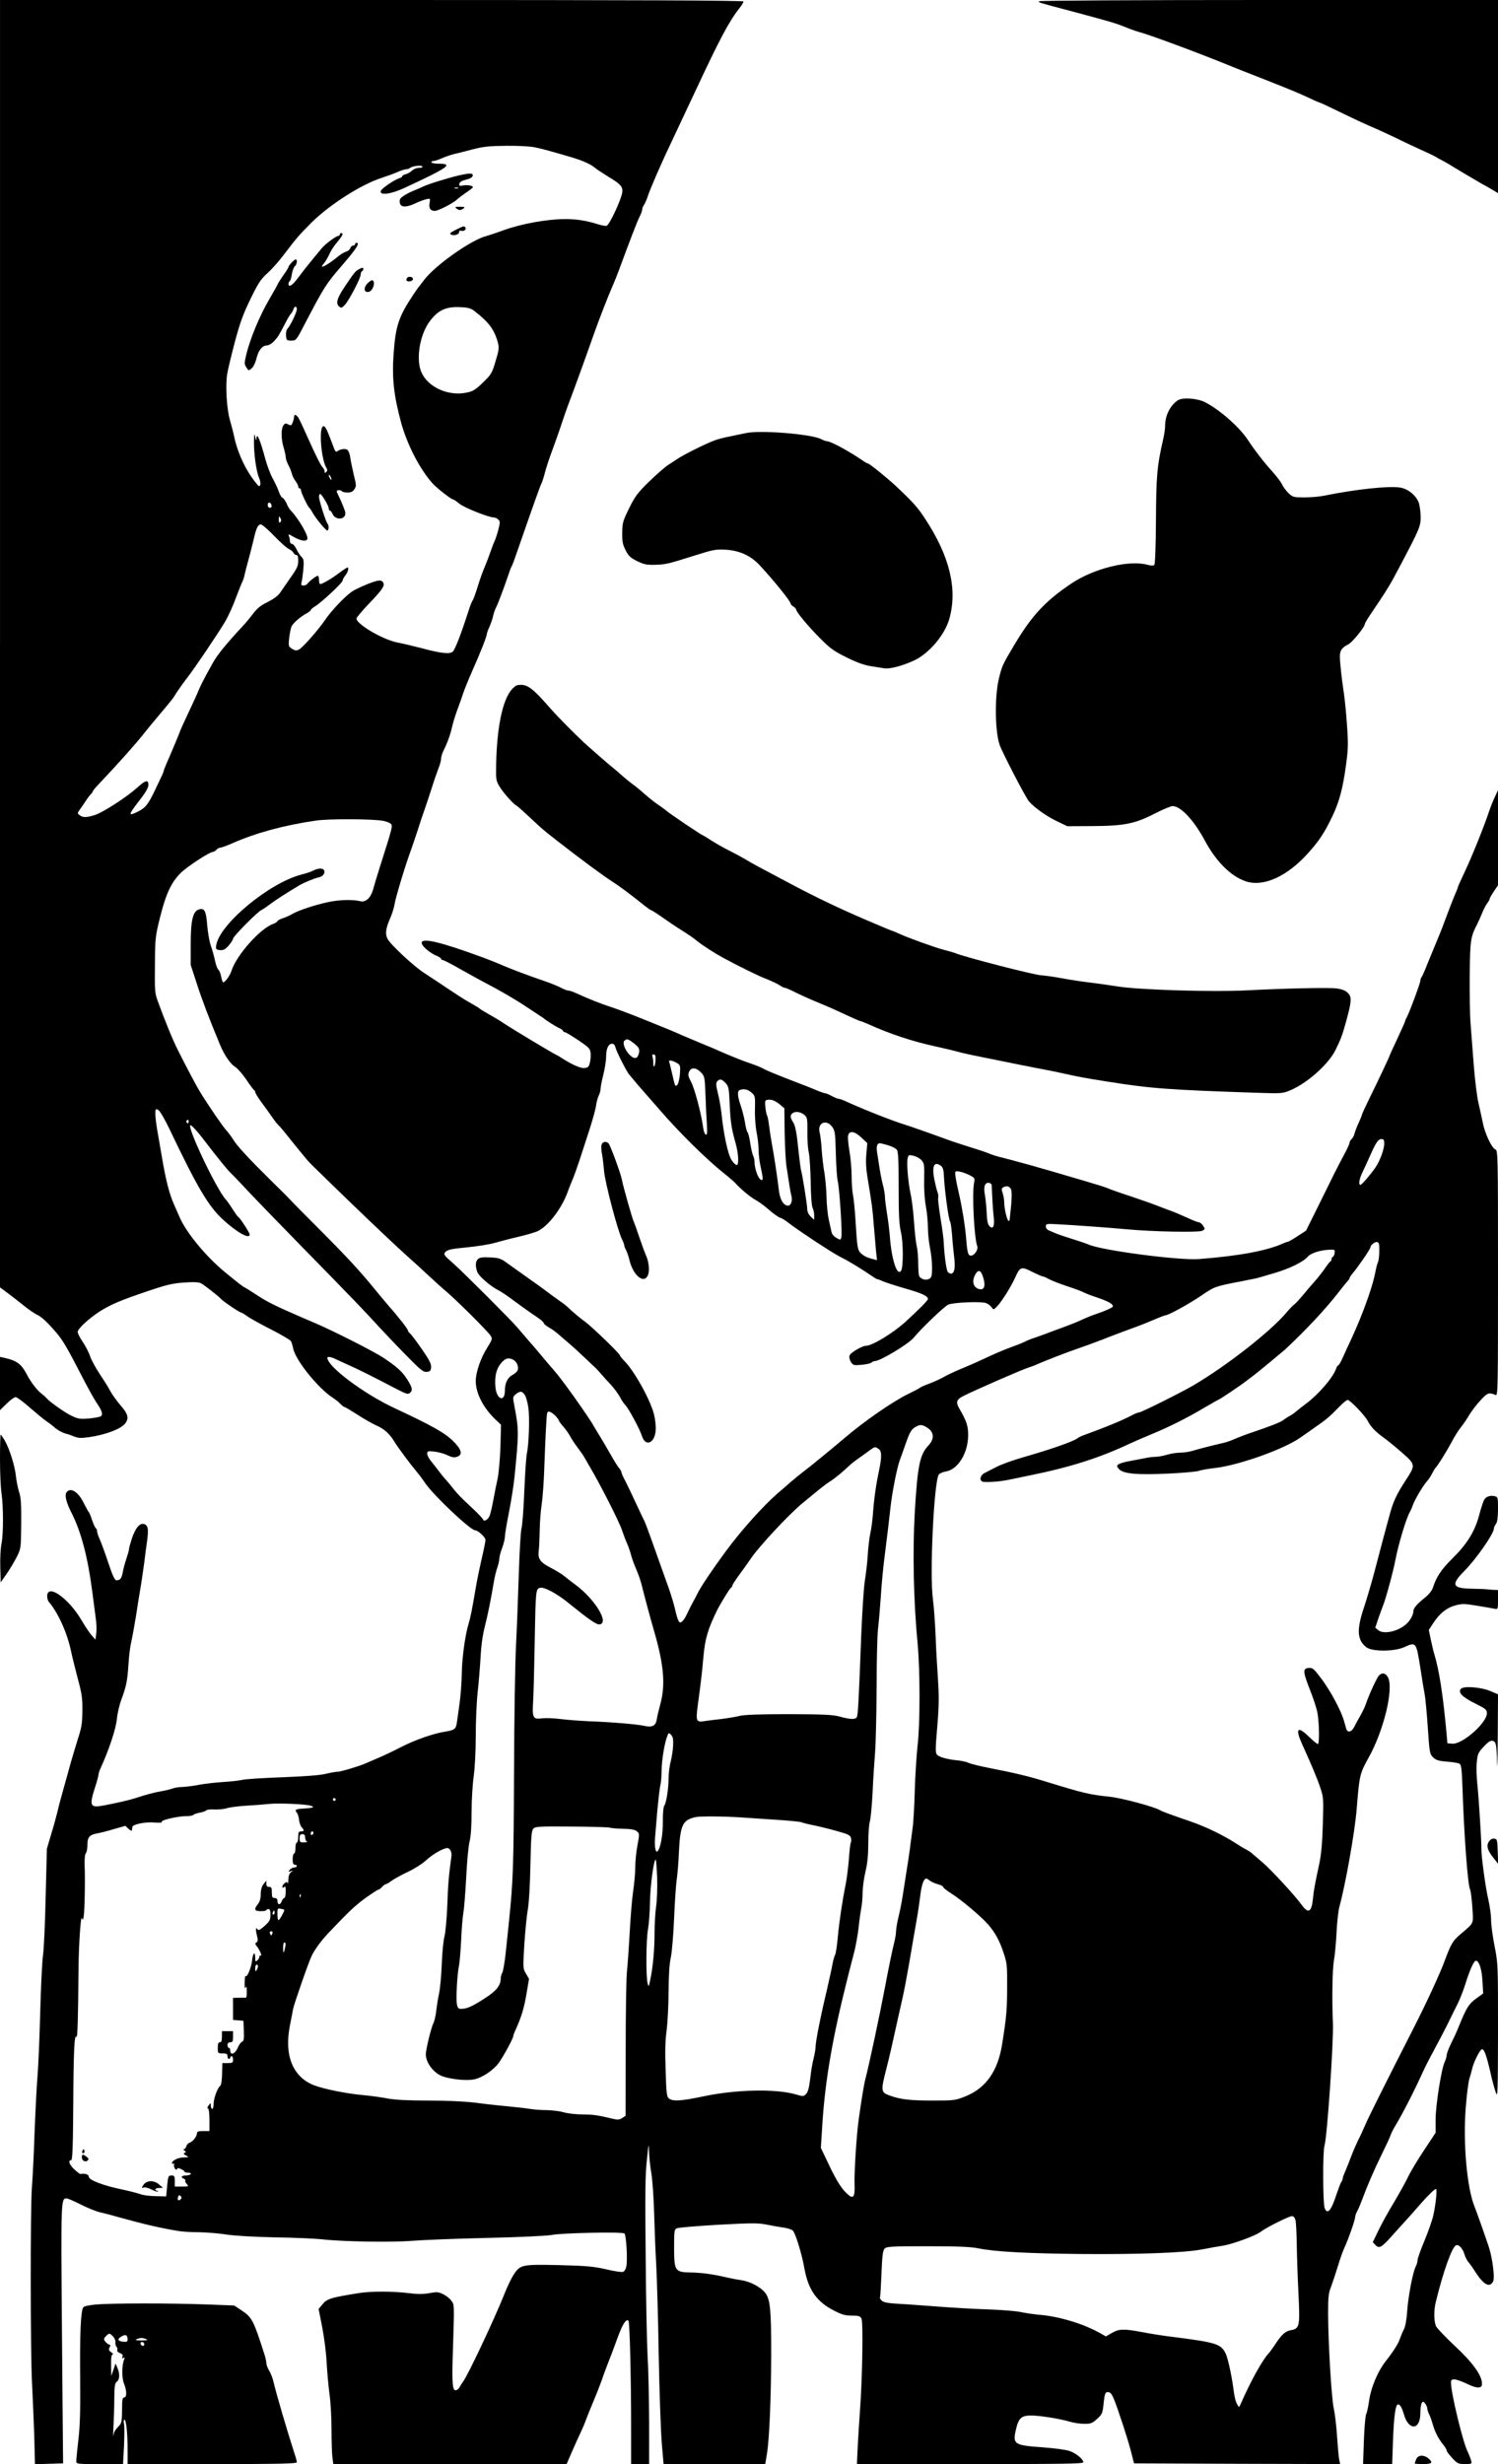 <?xml version="1.0" standalone="no"?>
<!DOCTYPE svg PUBLIC "-//W3C//DTD SVG 20010904//EN"
 "http://www.w3.org/TR/2001/REC-SVG-20010904/DTD/svg10.dtd">
<svg version="1.0" xmlns="http://www.w3.org/2000/svg"
 width="1080pt" height="1776pt" viewBox="0 0 1080 1776"
 preserveAspectRatio="xMidYMid meet">

<g transform="translate(0,1776) scale(0.1,-0.1)"
fill="#000000" stroke="none">
<path d="M0 13120 l0 -4639 58 -43 c31 -23 84 -64 117 -91 33 -27 74 -54 90
-62 32 -14 75 -53 140 -129 49 -57 78 -107 196 -336 36 -69 78 -145 95 -170
39 -57 48 -84 32 -97 -7 -6 -46 -13 -86 -17 -65 -5 -79 -3 -125 19 -49 23
-159 101 -182 128 -5 7 -23 22 -38 34 -32 25 -76 83 -105 139 -39 74 -72 98
-164 118 l-28 6 0 -192 0 -192 48 47 c26 26 55 47 65 47 9 0 54 -33 99 -73 46
-40 99 -84 118 -97 19 -13 49 -35 65 -50 17 -15 48 -33 70 -40 22 -6 49 -15
60 -20 40 -16 51 -17 114 -9 122 17 237 61 265 101 25 35 19 63 -21 112 -49
58 -74 93 -97 136 -10 19 -41 68 -68 108 -27 41 -58 97 -68 125 -9 29 -34 76
-54 106 -20 29 -36 61 -36 71 0 22 78 95 155 145 83 53 155 83 347 148 139 47
181 57 265 63 72 5 106 3 123 -6 26 -14 129 -95 145 -114 14 -16 132 -96 143
-96 4 0 24 -12 43 -26 19 -14 96 -57 171 -95 75 -38 141 -77 146 -86 5 -10 12
-34 16 -53 16 -83 179 -286 286 -355 19 -12 44 -32 54 -44 11 -11 23 -21 27
-21 5 0 47 -25 94 -55 47 -31 109 -66 138 -79 57 -25 95 -59 129 -115 29 -47
110 -156 168 -226 14 -16 39 -50 55 -74 59 -88 327 -341 361 -341 20 0 74 -50
74 -68 0 -10 -7 -48 -16 -87 -31 -136 -44 -201 -55 -265 -26 -154 -37 -208
-51 -255 -25 -80 -48 -252 -49 -365 -1 -58 -8 -152 -16 -210 -8 -58 -17 -118
-19 -135 -7 -47 -16 -55 -85 -66 -88 -14 -221 -61 -323 -114 -46 -24 -118 -58
-158 -75 -40 -17 -82 -35 -93 -40 -41 -19 -178 -60 -201 -60 -12 0 -53 -7 -90
-16 -43 -10 -156 -18 -313 -24 -135 -5 -264 -13 -286 -19 -22 -5 -83 -12 -135
-15 -52 -3 -131 -12 -175 -20 -44 -9 -99 -15 -122 -16 -23 0 -54 -5 -70 -11
-15 -6 -53 -15 -83 -20 -51 -9 -108 -24 -189 -51 -42 -13 -133 -34 -223 -51
-99 -19 -106 -4 -63 130 14 43 25 84 25 91 0 8 6 28 14 45 60 131 110 280 118
352 4 44 19 109 33 145 36 97 43 135 51 250 3 58 12 130 19 160 7 30 23 116
35 190 11 74 28 178 37 230 8 52 19 127 24 165 4 39 13 104 19 145 12 88 8
116 -21 125 -31 10 -62 -27 -88 -103 -11 -34 -21 -69 -21 -77 0 -9 -9 -40 -19
-70 -10 -29 -22 -73 -26 -97 -8 -44 -18 -58 -46 -58 -12 0 -28 35 -59 128 -23
70 -51 145 -61 168 -11 22 -19 48 -19 57 0 9 -4 18 -9 22 -5 3 -17 29 -27 58
-9 28 -20 54 -23 57 -4 3 -19 31 -35 62 -40 84 -95 120 -125 84 -17 -21 -5
-73 36 -153 68 -134 116 -318 148 -563 9 -69 20 -155 25 -192 6 -37 7 -87 4
-111 l-6 -45 -28 32 c-15 17 -47 65 -71 106 -94 161 -249 270 -249 175 0 -14
5 -31 10 -38 71 -84 135 -227 163 -362 8 -38 30 -126 48 -195 29 -106 34 -141
33 -230 -1 -89 -5 -120 -33 -205 -17 -55 -40 -131 -51 -170 -10 -38 -33 -119
-50 -180 -17 -60 -38 -137 -45 -170 -8 -33 -28 -107 -46 -165 l-31 -105 -9
-350 c-4 -192 -13 -380 -19 -418 -6 -37 -15 -221 -20 -410 -5 -188 -14 -398
-20 -467 -6 -69 -15 -251 -21 -405 -5 -154 -14 -329 -19 -390 -12 -149 -11
-1197 1 -1415 5 -96 12 -266 16 -378 l5 -203 102 3 101 3 -1 95 c-1 52 -4 471
-8 930 -7 873 -6 885 34 885 8 0 53 -19 100 -43 47 -24 110 -50 140 -57 30 -7
82 -20 115 -30 202 -56 312 -82 450 -105 28 -5 95 -9 150 -9 55 -1 145 -8 200
-17 60 -9 201 -17 350 -20 138 -2 288 -9 335 -14 146 -17 506 -23 650 -11 74
6 320 16 545 21 226 5 433 15 460 21 72 15 514 24 527 11 13 -13 23 -186 14
-235 -4 -22 -14 -38 -25 -42 -10 -3 -65 5 -122 19 -88 20 -140 25 -336 30
-271 6 -283 4 -331 -71 -17 -26 -49 -93 -70 -148 -67 -168 -264 -587 -295
-623 -6 -8 -16 -24 -22 -35 -6 -12 -18 -23 -27 -25 -26 -5 -31 46 -23 280 11
352 11 335 -11 365 -11 16 -37 37 -59 47 -33 17 -45 18 -99 8 -43 -8 -84 -8
-141 -1 -117 15 -279 16 -370 1 -205 -33 -228 -40 -264 -85 l-24 -29 26 -132
c14 -72 29 -187 32 -256 4 -69 13 -172 21 -229 8 -58 14 -170 14 -250 0 -80 3
-170 6 -199 l7 -52 841 0 841 0 38 88 c21 48 49 110 62 137 13 28 31 68 38 90
8 22 33 84 56 139 23 54 50 124 61 155 10 31 33 92 50 136 18 44 47 123 66
175 33 90 59 129 75 113 9 -10 19 -409 19 -760 l0 -273 65 0 65 0 0 303 c-1
166 -5 376 -11 467 -5 91 -12 419 -14 730 -5 447 -3 592 9 695 12 117 14 123
15 60 1 -38 8 -110 17 -160 8 -49 17 -178 20 -285 3 -107 9 -274 15 -370 5
-96 14 -391 18 -655 5 -264 15 -549 22 -632 l13 -153 367 0 366 0 12 72 c18
110 30 399 31 723 0 320 -7 391 -43 439 -32 41 -110 83 -172 91 -27 4 -75 13
-105 20 -96 23 -183 35 -263 36 -111 2 -117 11 -117 181 0 124 1 129 22 138
13 5 147 16 299 25 241 13 286 13 345 1 38 -8 92 -17 119 -21 28 -3 58 -13 69
-20 19 -15 67 -168 86 -278 27 -150 88 -237 211 -300 58 -30 82 -37 130 -37
50 0 60 -3 70 -22 13 -23 6 -440 -11 -663 -5 -66 -12 -180 -16 -253 l-6 -132
816 0 c667 0 816 2 816 13 0 22 -52 65 -98 81 -24 9 -108 20 -187 26 -214 15
-225 22 -201 127 19 84 39 103 110 103 62 0 206 -23 277 -44 29 -9 77 -16 106
-16 47 0 58 4 92 35 35 32 40 42 46 98 9 89 13 99 38 95 23 -3 37 -35 107
-248 34 -106 48 -153 68 -235 l8 -30 743 -3 743 -2 -6 27 c-4 16 -11 91 -16
168 -5 77 -16 169 -24 205 -17 73 -41 485 -41 690 0 115 3 143 22 190 11 30
33 96 48 145 15 50 37 113 50 140 27 58 75 195 75 216 0 8 7 28 16 44 9 17 25
55 36 85 34 93 85 211 141 325 30 61 58 121 62 134 4 14 20 45 35 70 56 93
133 244 200 391 11 25 44 90 74 145 30 55 76 143 102 195 25 52 59 120 74 150
15 30 39 91 53 135 36 115 65 177 80 173 23 -8 40 -62 45 -149 l5 -87 -51 -37
c-51 -36 -71 -68 -123 -197 -10 -26 -34 -80 -54 -119 -19 -39 -35 -80 -35 -91
0 -11 -7 -34 -15 -51 -24 -52 -65 -313 -65 -415 l0 -94 -84 -127 c-46 -69 -96
-153 -112 -186 -15 -33 -61 -116 -102 -185 -42 -69 -93 -162 -115 -208 l-40
-83 20 -21 c27 -27 44 -17 122 71 34 38 81 90 104 115 23 25 58 64 77 87 70
81 129 139 134 131 7 -12 -3 -109 -20 -187 -8 -38 -38 -122 -65 -187 -27 -64
-49 -126 -49 -138 0 -11 -6 -33 -14 -48 -21 -42 -54 -216 -61 -322 -4 -60 -13
-108 -24 -130 -10 -19 -23 -51 -30 -71 -9 -30 -51 -95 -98 -154 -61 -77 -111
-196 -124 -299 -6 -38 -14 -77 -20 -87 -5 -11 -13 -96 -16 -189 l-6 -170 105
0 105 0 6 177 c7 171 18 253 36 253 15 0 28 -23 42 -70 34 -122 119 -117 119
7 0 32 5 65 10 73 9 13 12 12 25 -4 8 -11 15 -27 15 -35 0 -9 6 -27 13 -41 7
-14 19 -47 27 -75 15 -54 41 -104 77 -148 13 -16 23 -34 23 -40 0 -7 19 -31
41 -55 37 -39 44 -42 90 -42 50 0 51 1 45 26 -4 14 -16 45 -27 68 -35 74 -116
411 -118 489 -1 23 3 27 25 27 14 0 53 -14 87 -30 33 -17 72 -30 86 -28 22 3
26 8 25 33 -3 58 -68 148 -195 266 -66 62 -127 126 -135 141 -16 32 -18 110
-4 170 53 220 118 404 148 415 19 8 48 -23 60 -65 6 -21 20 -47 29 -57 10 -11
33 -43 50 -71 60 -93 104 -116 128 -67 13 26 -5 167 -31 247 -22 67 -92 265
-103 291 -54 131 -84 454 -64 709 7 94 19 190 27 215 8 25 17 58 20 72 10 46
57 139 71 139 17 0 34 -49 70 -210 9 -36 22 -83 30 -105 13 -36 14 10 15 446
0 478 0 487 -25 613 -14 70 -25 155 -25 189 0 34 -9 97 -19 142 -20 82 -52
316 -51 370 1 56 -19 370 -29 465 -6 52 -8 124 -4 160 6 58 10 69 50 111 32
34 49 45 64 42 25 -7 29 -25 32 -163 1 -63 4 23 5 191 l2 307 -52 22 c-69 30
-197 40 -216 17 -22 -26 10 -59 103 -105 76 -38 85 -45 85 -70 0 -70 -177
-226 -250 -220 l-35 3 -6 70 c-25 275 -52 452 -89 575 -6 19 -17 66 -25 104
l-14 68 34 52 c45 69 98 110 162 126 44 12 65 11 155 -4 56 -9 113 -19 126
-22 21 -4 22 -2 22 66 l0 70 -35 1 c-19 1 -39 3 -45 4 -5 1 -52 3 -103 4 -149
2 -160 27 -57 131 84 85 210 266 210 302 0 8 7 23 15 34 10 13 14 45 15 106 0
85 -1 88 -24 94 -33 8 -64 -3 -77 -28 -6 -11 -22 -60 -35 -109 -31 -117 -88
-209 -192 -311 -81 -80 -116 -133 -141 -210 -7 -22 -28 -49 -54 -70 -61 -49
-87 -79 -87 -100 0 -26 -23 -69 -52 -94 -58 -53 -162 -76 -201 -44 l-22 18 23
69 c13 37 28 77 32 88 18 40 76 254 90 330 21 112 79 306 106 350 6 11 15 31
19 44 10 33 73 141 100 171 13 14 31 41 40 60 10 19 21 37 24 40 13 10 79 116
116 185 20 39 51 88 69 110 18 22 44 61 59 87 15 25 50 72 79 103 52 57 62 61
111 40 16 -7 17 39 17 878 0 855 -1 886 -19 892 -24 7 -76 115 -90 190 -7 33
-21 98 -32 145 -11 47 -26 171 -34 275 -8 105 -18 240 -23 300 -5 61 -7 218
-6 350 3 251 6 271 54 364 10 20 26 56 36 81 10 25 26 56 36 69 10 13 18 28
18 33 0 5 14 29 30 53 l30 44 0 343 0 343 -23 -50 c-13 -27 -32 -75 -42 -105
-37 -112 -125 -328 -174 -432 -28 -59 -51 -110 -51 -114 0 -3 -6 -20 -14 -37
-8 -18 -26 -63 -41 -102 -56 -149 -68 -182 -95 -245 -15 -36 -45 -108 -66
-160 -20 -52 -41 -99 -46 -104 -4 -6 -8 -17 -8 -25 0 -17 -75 -219 -96 -260
-8 -14 -14 -29 -14 -32 0 -4 -25 -59 -55 -124 -30 -64 -55 -118 -55 -120 0 -6
-88 -193 -151 -320 -27 -55 -49 -104 -49 -107 0 -4 -11 -31 -24 -60 -14 -29
-27 -65 -31 -80 -4 -15 -13 -32 -21 -39 -8 -6 -14 -18 -14 -25 0 -8 -19 -49
-42 -91 -23 -43 -54 -103 -69 -133 -15 -30 -67 -135 -115 -233 l-88 -177 -61
-40 c-34 -22 -65 -40 -69 -40 -4 0 -22 -6 -39 -14 -118 -52 -312 -88 -602
-111 -146 -11 -710 63 -800 106 -11 5 -63 23 -115 39 -52 16 -104 34 -115 39
-11 5 -32 13 -47 20 -18 6 -28 18 -28 31 0 19 5 20 83 16 119 -6 364 -24 497
-36 186 -18 523 -24 548 -11 21 11 21 13 6 36 -9 14 -23 25 -31 25 -7 0 -46
15 -86 34 -40 18 -93 41 -117 49 -25 9 -70 26 -100 38 -30 12 -116 42 -190 67
-74 24 -148 50 -165 58 -16 7 -86 29 -155 49 -152 45 -354 104 -395 115 -123
34 -177 48 -220 59 -27 6 -63 18 -80 25 -16 7 -70 26 -120 41 -49 15 -121 39
-160 52 -159 58 -293 105 -335 118 -91 28 -295 109 -418 165 -23 11 -48 20
-55 20 -7 0 -29 9 -50 20 -20 11 -42 20 -48 20 -6 0 -37 11 -68 24 -31 13 -85
35 -121 48 -159 61 -236 93 -256 105 -11 7 -52 24 -90 37 -63 21 -154 58 -229
91 -16 8 -73 32 -125 53 -52 22 -115 48 -140 59 -25 11 -70 31 -100 43 -30 12
-116 47 -190 77 -74 30 -175 68 -223 84 -78 25 -163 59 -264 105 -17 8 -37 14
-45 14 -8 0 -32 9 -53 20 -22 12 -65 29 -95 40 -148 51 -251 90 -315 117 -38
17 -113 47 -165 66 -295 108 -430 140 -430 101 0 -22 56 -71 103 -91 20 -8 37
-19 37 -24 0 -5 6 -9 13 -9 6 0 64 -30 127 -66 63 -36 171 -95 240 -131 69
-37 169 -96 223 -132 54 -36 106 -70 115 -76 9 -5 19 -12 22 -15 12 -12 88
-60 113 -71 15 -7 27 -16 27 -21 0 -4 6 -8 13 -8 6 0 50 -27 97 -58 78 -53 85
-61 88 -94 2 -20 -1 -51 -6 -70 -7 -28 -13 -34 -40 -36 -28 -3 -96 28 -172 78
-8 6 -22 13 -30 17 -28 13 -314 185 -370 222 -30 21 -82 52 -115 70 -33 19
-62 36 -65 40 -3 3 -16 12 -29 19 -13 8 -38 22 -55 32 -29 16 -79 48 -216 140
-25 17 -72 48 -106 70 -75 49 -239 202 -260 243 -19 35 -13 76 20 151 12 28
26 71 30 96 6 44 79 286 116 385 10 28 33 95 51 150 17 55 40 123 50 150 10
28 32 95 50 150 17 55 40 121 50 147 11 26 19 57 19 70 0 13 8 39 18 59 26 51
50 117 62 173 6 27 23 83 39 125 16 42 34 94 41 116 7 22 36 94 65 160 60 134
105 250 105 266 0 5 8 29 19 52 10 23 22 58 26 77 4 19 14 49 23 65 15 30 59
148 90 240 9 28 18 52 22 55 3 3 29 75 58 160 91 263 150 429 158 441 3 6 15
41 24 78 10 36 32 104 50 151 17 47 48 132 67 190 19 58 39 114 43 125 48 126
131 354 189 520 38 108 105 281 140 360 10 22 30 72 44 110 83 225 130 347
147 381 11 21 20 45 20 54 0 9 6 24 14 35 7 11 19 38 26 60 15 49 105 255 170
390 26 55 107 227 180 383 170 363 236 488 311 583 16 20 29 42 29 48 0 8
-729 11 -2680 11 l-2680 0 0 -4640z m3852 3579 c52 -10 120 -29 263 -71 82
-24 144 -51 175 -78 12 -10 54 -38 93 -62 92 -55 109 -74 103 -116 -8 -53 -91
-231 -112 -239 -8 -3 -35 2 -61 10 -80 26 -160 39 -243 38 -129 -1 -316 -35
-441 -81 -46 -17 -101 -35 -122 -41 -108 -27 -365 -208 -447 -314 -19 -25 -39
-51 -45 -58 -5 -7 -22 -30 -36 -52 -105 -158 -127 -225 -141 -423 -13 -176 1
-302 53 -495 44 -163 140 -347 232 -446 35 -36 131 -111 144 -111 5 0 25 -14
46 -31 35 -29 211 -99 249 -99 9 0 23 -7 31 -15 13 -13 13 -21 0 -72 -8 -32
-21 -69 -27 -83 -7 -14 -21 -50 -31 -80 -10 -30 -28 -77 -40 -105 -12 -27 -35
-90 -50 -140 -15 -49 -32 -96 -37 -102 -6 -7 -21 -45 -33 -85 -55 -170 -96
-274 -112 -286 -24 -18 -84 -11 -223 26 -63 16 -140 35 -170 40 -105 19 -300
132 -300 174 0 7 40 54 88 105 103 107 121 135 102 158 -8 10 -21 13 -39 9
-43 -9 -154 -57 -185 -79 -54 -38 -149 -139 -195 -207 -49 -72 -161 -198 -186
-210 -19 -9 -30 -7 -50 6 -26 17 -26 20 -20 79 4 34 12 71 17 82 13 26 63 69
105 92 18 10 33 21 33 25 0 5 14 17 32 28 45 27 198 170 198 185 0 7 9 24 20
38 19 23 27 57 15 57 -3 0 -32 -19 -63 -42 -56 -42 -119 -78 -134 -78 -4 0 -8
14 -8 30 0 17 -4 30 -9 30 -11 0 -64 -41 -74 -57 -4 -7 -17 -13 -29 -13 -16 0
-19 4 -14 23 4 12 9 54 13 93 5 62 3 74 -13 90 -11 11 -28 36 -37 57 -10 20
-24 37 -32 37 -8 0 -15 9 -15 19 0 11 -3 27 -7 37 -6 16 -3 16 29 -3 53 -31
96 -39 104 -18 9 23 -62 145 -120 206 -9 8 -22 31 -30 51 -9 19 -22 38 -30 41
-8 3 -19 23 -26 44 -7 21 -26 62 -42 91 -17 30 -41 93 -54 140 -39 145 -63
200 -65 151 -1 -18 -3 -15 -9 11 -6 29 -8 24 -9 -32 -1 -86 16 -213 36 -260 9
-20 13 -44 9 -53 -5 -14 -10 -12 -29 12 -73 89 -132 213 -158 333 -6 30 -21
87 -32 125 -23 82 -33 253 -18 335 5 30 30 133 55 228 37 138 60 201 112 307
55 114 74 142 120 184 30 26 85 88 122 137 86 114 111 143 200 232 133 130
360 275 507 321 39 13 89 31 113 42 23 10 51 19 60 19 10 0 22 4 28 9 15 14
82 23 89 11 4 -6 -6 -10 -24 -10 -18 0 -40 -9 -51 -20 -11 -11 -31 -22 -45
-26 -14 -3 -25 -10 -25 -14 0 -5 -10 -12 -22 -15 -35 -11 -125 -72 -132 -90
-14 -36 69 -26 169 20 317 147 357 175 250 175 -30 0 -55 5 -55 10 0 6 8 10
18 10 9 0 37 10 62 21 25 11 63 24 85 29 22 5 83 20 135 34 78 20 121 24 242
25 81 1 171 -4 200 -10z m-430 -1182 c102 -79 143 -134 167 -225 10 -37 9 -53
-16 -135 -26 -87 -31 -96 -91 -154 -55 -53 -72 -64 -119 -73 -130 -27 -276 38
-324 145 -42 92 -14 269 57 366 61 83 118 110 221 105 59 -2 78 -8 105 -29z
m-1464 -1400 c2 -10 -3 -17 -12 -17 -10 0 -16 9 -16 21 0 24 23 21 28 -4z m63
-120 c-8 -8 -11 -3 -11 19 1 25 2 27 11 11 8 -14 8 -22 0 -30z m-45 -99 c44
-46 92 -89 107 -95 15 -7 30 -20 33 -28 4 -8 12 -15 20 -15 10 0 14 -13 14
-43 0 -35 -9 -55 -53 -117 -28 -41 -63 -91 -76 -110 -15 -23 -46 -46 -91 -69
-51 -25 -77 -46 -106 -85 -21 -28 -55 -69 -76 -91 -117 -126 -182 -205 -214
-264 -61 -108 -89 -164 -104 -201 -7 -19 -40 -90 -72 -158 -32 -68 -58 -125
-58 -127 0 -5 -72 -177 -101 -242 -10 -24 -19 -46 -19 -50 0 -7 -12 -33 -65
-143 -48 -101 -68 -125 -129 -154 -66 -31 -62 -20 34 104 32 42 50 75 50 93 0
40 -22 34 -83 -22 -76 -68 -248 -179 -305 -196 -59 -18 -83 -19 -107 -1 -18
13 -18 15 -2 37 10 13 29 42 44 64 14 22 32 46 40 53 7 7 13 16 13 20 0 4 24
32 53 62 139 147 261 284 317 356 14 18 62 77 108 131 103 123 95 112 127 164
16 24 49 71 75 104 57 74 210 301 268 396 24 39 61 119 82 178 22 58 44 113
49 121 4 9 12 31 15 50 4 19 16 64 26 100 10 36 26 99 36 140 21 93 33 120 54
120 10 0 53 -37 96 -82z m784 -2054 c20 -3 44 -12 54 -19 20 -15 19 -17 -74
-310 -21 -66 -44 -142 -51 -169 -17 -58 -52 -90 -89 -82 -59 14 -151 11 -230
-5 -98 -21 -219 -60 -265 -88 -17 -10 -48 -24 -68 -30 -20 -7 -37 -16 -37 -21
0 -4 -14 -13 -30 -19 -93 -32 -262 -222 -300 -335 -12 -38 -46 -86 -61 -86 -4
0 -10 18 -14 39 -4 22 -13 45 -20 51 -8 6 -19 37 -25 67 -7 31 -20 80 -31 110
-10 30 -21 95 -25 144 -8 102 -19 125 -57 115 -46 -11 -62 -76 -62 -251 l0
-150 44 -135 c38 -118 87 -247 166 -437 32 -78 76 -142 112 -164 17 -11 53
-52 80 -92 26 -39 51 -73 56 -75 4 -2 7 -9 8 -15 0 -7 20 -39 44 -72 25 -33
57 -78 72 -100 15 -22 36 -50 47 -61 12 -12 28 -30 36 -40 9 -11 42 -52 75
-93 33 -41 71 -88 85 -104 29 -36 20 -27 341 -338 140 -135 306 -292 369 -349
63 -56 144 -130 180 -164 36 -34 90 -83 121 -109 69 -57 305 -291 326 -324 14
-22 13 -27 -25 -88 -47 -74 -82 -177 -82 -239 0 -87 54 -193 140 -275 l42 -40
-4 -158 c-3 -87 -12 -192 -21 -233 -9 -41 -23 -111 -31 -155 -8 -44 -19 -92
-25 -108 -12 -31 -42 -48 -49 -28 -2 7 -36 43 -75 79 -95 89 -106 101 -147
152 -19 25 -42 51 -50 60 -9 9 -29 34 -45 55 -16 22 -42 55 -57 73 -15 18 -28
42 -28 54 0 19 5 20 48 16 26 -3 63 -12 82 -20 54 -24 63 -26 87 -17 42 15 30
55 -36 118 -60 57 -154 109 -413 230 -226 105 -488 302 -488 365 0 10 26 6 56
-8 16 -8 63 -29 104 -48 68 -30 146 -69 352 -176 56 -29 70 -33 83 -22 22 18
18 39 -18 96 -36 57 -72 90 -167 154 -65 44 -349 189 -490 250 -41 18 -88 38
-105 45 -194 84 -255 115 -322 160 -44 29 -84 54 -90 56 -11 4 -55 39 -144
112 -132 109 -272 278 -321 387 -11 25 -31 70 -44 100 -32 71 -59 176 -84 325
-11 66 -27 157 -35 202 -8 45 -15 100 -15 123 0 38 1 40 21 30 12 -7 45 -64
81 -138 199 -418 281 -557 386 -653 102 -93 192 -143 192 -107 0 13 -70 121
-82 126 -4 2 -22 27 -40 55 -18 29 -40 61 -50 71 -69 76 -287 536 -254 536 8
0 54 -50 96 -106 87 -114 173 -221 194 -239 12 -11 55 -56 96 -100 40 -44 214
-224 386 -400 394 -402 502 -515 584 -606 36 -39 122 -130 192 -201 110 -113
130 -129 155 -126 23 2 29 8 31 33 2 24 -12 52 -66 130 -38 55 -77 107 -86
114 -9 7 -16 18 -16 23 0 10 -72 102 -144 183 -24 28 -65 77 -92 110 -100 124
-203 236 -393 426 -108 108 -203 204 -212 215 -9 10 -76 78 -150 150 -159 157
-242 246 -270 294 -12 19 -34 49 -49 65 -24 26 -123 170 -188 275 -22 36 -87
157 -157 296 -39 77 -93 209 -146 354 -23 61 -24 77 -22 265 1 192 3 206 36
340 43 172 81 255 150 323 49 48 208 152 233 152 6 0 17 7 24 15 7 8 19 15 27
15 8 0 50 15 93 34 165 73 369 128 595 161 88 14 405 13 485 -1z m1812 -1605
c32 -26 39 -37 36 -62 -2 -16 -10 -35 -19 -40 -37 -23 -120 100 -84 125 17 12
25 9 67 -23z m-135 -27 c6 -28 70 -155 94 -190 8 -10 39 -48 69 -83 30 -34
102 -117 160 -183 135 -156 332 -351 455 -449 39 -31 77 -64 86 -74 34 -39
113 -105 147 -122 21 -11 63 -42 94 -69 32 -28 68 -54 80 -58 13 -3 39 -19 59
-35 73 -57 322 -221 382 -251 55 -27 146 -82 229 -139 15 -11 30 -19 34 -19 3
0 20 -6 37 -14 18 -8 88 -31 157 -51 129 -37 170 -56 170 -78 0 -10 -64 -75
-165 -167 -89 -80 -237 -170 -282 -170 -27 0 -112 -50 -118 -70 -4 -13 0 -31
10 -47 16 -24 21 -25 77 -20 33 3 65 10 71 16 6 6 17 11 25 11 38 0 244 124
280 169 54 66 221 226 249 238 40 16 234 24 272 11 14 -5 31 -18 39 -29 14
-20 15 -20 34 -2 31 28 105 143 138 217 35 77 43 80 128 36 33 -16 64 -30 70
-30 6 0 26 -9 44 -19 18 -10 78 -34 133 -52 55 -18 109 -38 120 -45 11 -6 57
-24 101 -38 45 -15 89 -35 98 -45 16 -18 15 -20 -26 -39 -24 -11 -61 -25 -83
-32 -22 -7 -67 -25 -100 -40 -33 -16 -94 -40 -135 -55 -41 -15 -104 -38 -140
-52 -36 -13 -77 -28 -91 -32 -14 -5 -39 -15 -55 -24 -17 -8 -57 -24 -89 -35
-33 -12 -100 -39 -150 -62 -101 -47 -118 -55 -225 -100 -41 -17 -94 -42 -116
-55 -23 -13 -68 -34 -100 -46 -33 -12 -65 -26 -71 -31 -7 -6 -45 -26 -85 -45
-109 -53 -318 -197 -458 -317 -89 -75 -245 -204 -300 -245 -25 -19 -66 -53
-92 -75 -25 -23 -66 -58 -90 -78 -105 -91 -267 -271 -378 -423 -93 -126 -179
-254 -201 -300 -11 -22 -24 -47 -29 -55 -9 -16 -29 -54 -53 -105 -8 -16 -21
-36 -30 -43 -20 -17 -29 -1 -51 93 -9 39 -30 108 -47 155 -17 47 -43 121 -59
165 -86 243 -108 302 -118 320 -6 11 -31 65 -57 120 -25 55 -59 126 -75 157
-17 31 -30 61 -30 67 0 6 -7 19 -16 29 -9 9 -36 53 -61 97 -25 44 -64 111 -87
148 -23 37 -46 76 -51 85 -23 37 -125 185 -182 261 -10 13 -27 36 -38 51 -11
15 -40 51 -65 79 -25 29 -65 76 -88 104 -24 29 -65 77 -92 107 -26 30 -58 68
-71 83 -41 49 -381 389 -459 459 -72 63 -74 67 -58 85 14 15 43 22 150 32 73
7 162 21 198 31 36 10 114 31 175 45 60 14 124 33 141 41 78 37 176 166 219
289 10 28 26 68 36 90 9 22 31 83 48 135 17 52 49 150 71 218 22 68 43 144 47
170 3 26 12 59 19 74 8 15 14 37 14 50 0 13 9 59 20 103 11 44 20 101 20 127
0 58 15 93 41 95 13 1 21 -7 26 -25z m289 -92 c-2 -47 -16 -67 -16 -22 0 16
-3 37 -6 46 -4 10 -1 16 9 16 11 0 15 -10 13 -40z m160 -25 c18 -12 20 -20 16
-76 -3 -35 -11 -69 -18 -77 -17 -16 -16 -17 -39 83 -9 39 -18 76 -21 83 -5 15
28 8 62 -13z m167 -64 c27 -28 28 -33 33 -157 2 -71 7 -167 10 -213 4 -66 3
-82 -8 -79 -7 3 -16 27 -19 54 -13 96 -61 280 -87 327 -21 40 -23 51 -14 72
15 34 50 32 85 -4z m178 -77 c22 -24 25 -36 30 -157 6 -129 13 -172 43 -279
20 -71 24 -150 9 -155 -6 -2 -24 13 -38 35 -27 40 -58 185 -74 342 -5 41 -16
106 -26 143 -13 54 -14 71 -5 82 18 21 33 19 61 -11z m186 -68 c27 -24 28 -26
26 -120 -2 -53 4 -127 11 -164 8 -37 15 -94 15 -127 0 -33 6 -82 12 -110 23
-107 23 -118 3 -107 -19 11 -44 80 -44 125 0 16 -4 36 -10 46 -5 10 -15 52
-21 92 -6 41 -15 76 -20 79 -4 3 -13 35 -18 70 -6 36 -20 91 -31 122 -23 66
-26 104 -7 111 28 12 57 6 84 -17z m205 -86 l33 -28 2 -173 c2 -96 7 -205 13
-244 6 -38 15 -97 20 -130 5 -33 12 -70 15 -82 11 -35 -2 -73 -24 -73 -31 0
-58 44 -65 107 -12 101 -37 266 -51 338 -7 39 -16 97 -20 130 -4 33 -10 67
-15 75 -4 8 -10 36 -12 62 -4 38 -2 48 11 50 29 7 59 -4 93 -32z m182 -80 c16
-15 18 -32 17 -117 -1 -55 3 -122 10 -149 6 -27 12 -123 14 -215 1 -99 7 -173
14 -186 6 -12 11 -36 11 -53 l0 -32 -25 23 c-15 15 -25 35 -25 54 0 30 -36
256 -46 286 -2 9 -9 61 -15 115 -15 151 -24 199 -42 227 -22 33 -22 53 1 66
22 14 62 5 86 -19z m-4444 -46 c0 -8 -5 -12 -10 -9 -6 4 -8 11 -5 16 9 14 15
11 15 -7z m4639 -35 c21 -28 23 -43 27 -190 2 -87 8 -179 14 -203 13 -58 33
-372 26 -402 -6 -23 -7 -23 -36 -6 -18 10 -33 28 -35 42 -3 14 -12 54 -20 90
-8 36 -15 108 -16 160 -1 52 -8 131 -15 175 -8 44 -17 121 -20 170 -3 50 -10
106 -15 124 -17 68 48 97 90 40z m212 -79 l42 -39 -7 -79 c-5 -54 -2 -108 9
-173 32 -193 36 -224 45 -343 6 -66 13 -150 16 -185 l7 -64 -26 7 c-48 12 -72
24 -94 47 -20 22 -23 41 -33 199 -5 96 -15 193 -20 215 -5 22 -10 83 -10 135
0 52 -7 135 -16 184 -8 49 -13 100 -9 113 9 36 47 30 96 -17z m3769 -42 c0
-40 -32 -128 -63 -172 -35 -51 -99 -126 -109 -126 -16 0 -8 45 17 95 13 27 38
82 55 120 41 93 57 115 80 115 16 0 20 -7 20 -32z m-3576 -13 c27 -8 55 -23
62 -32 10 -14 13 -74 13 -268 0 -200 3 -265 16 -324 18 -75 18 -252 2 -279
-29 -46 -70 81 -82 253 -4 44 -13 118 -21 164 -7 46 -14 98 -14 115 0 18 -7
59 -16 91 -8 33 -20 92 -25 130 -6 39 -13 85 -16 102 -6 39 1 63 19 63 7 0 35
-7 62 -15z m239 -107 c20 -21 22 -32 20 -138 -2 -70 3 -145 12 -193 8 -44 15
-114 15 -156 0 -42 7 -107 15 -146 8 -38 15 -102 15 -140 0 -59 -3 -72 -20
-82 -23 -15 -64 -3 -74 22 -3 9 -6 51 -6 93 0 42 -5 95 -10 117 -6 22 -15 101
-20 175 -5 74 -16 167 -25 205 -18 86 -30 224 -21 258 5 23 9 24 42 17 20 -5
46 -19 57 -32z m141 -41 c15 -11 20 -30 22 -87 5 -92 33 -302 44 -315 4 -5 10
-48 14 -95 3 -47 10 -118 15 -159 10 -79 2 -121 -23 -121 -7 0 -18 6 -23 13
-10 12 -25 119 -29 212 -1 28 -12 109 -24 179 -11 71 -19 135 -16 143 3 7 1
25 -5 41 -6 15 -16 58 -24 97 -17 94 1 127 49 92z m208 -68 c35 -18 37 -22 31
-52 -16 -77 0 -401 23 -460 8 -23 -21 -67 -45 -67 -22 0 -27 17 -36 130 -8 91
-29 220 -51 315 -23 100 -32 154 -25 160 8 9 62 -5 103 -26z m158 -73 c3 -85
9 -182 14 -226 8 -67 -4 -94 -30 -68 -12 12 -18 38 -20 90 -2 40 -7 98 -12
128 -10 55 -7 80 11 92 13 8 37 -1 37 -16z m140 -30 c5 -15 5 -59 0 -113 -5
-48 -10 -94 -10 -100 0 -7 -4 -13 -8 -13 -11 0 -32 90 -32 134 0 18 -5 48 -11
66 -9 26 -9 34 2 41 25 16 49 9 59 -15z m2654 -442 c0 -34 -4 -70 -9 -80 -4
-10 -9 -26 -11 -34 -18 -90 -29 -130 -60 -220 -40 -115 -78 -207 -128 -315
-18 -38 -44 -94 -56 -122 -13 -29 -27 -53 -31 -53 -4 0 -12 -12 -17 -27 -23
-64 -128 -185 -217 -251 -27 -20 -59 -45 -70 -55 -11 -10 -33 -25 -48 -33 -15
-8 -36 -22 -46 -30 -16 -14 -101 -47 -241 -94 -30 -10 -77 -28 -105 -40 -27
-13 -66 -26 -85 -30 -75 -17 -177 -43 -219 -56 -25 -8 -66 -14 -91 -14 -26 0
-69 -7 -96 -15 -27 -8 -63 -15 -81 -15 -17 0 -53 -4 -80 -10 -26 -5 -76 -15
-110 -21 -35 -6 -70 -17 -79 -23 -14 -11 -14 -14 3 -34 28 -34 129 -44 356
-33 105 5 204 14 218 19 14 6 70 16 125 22 170 21 488 134 607 217 26 18 71
49 100 70 92 64 112 81 181 152 27 28 55 51 62 51 17 0 123 -110 144 -150 23
-44 53 -76 113 -120 27 -19 87 -68 134 -109 100 -88 100 -89 26 -203 -59 -90
-87 -148 -108 -224 -29 -103 -85 -315 -120 -449 -19 -71 -51 -179 -71 -240
-55 -162 -50 -238 19 -289 42 -31 201 -30 271 2 86 39 86 38 116 -148 11 -74
25 -160 31 -190 6 -30 16 -140 23 -243 12 -179 14 -190 38 -213 20 -20 38 -26
99 -31 41 -3 81 -10 90 -14 14 -7 18 -34 23 -176 11 -336 38 -699 54 -729 5
-10 13 -69 17 -130 8 -126 15 -109 -83 -193 -59 -50 -70 -69 -118 -198 -31
-85 -134 -308 -221 -478 -200 -392 -326 -643 -352 -705 -18 -41 -41 -91 -52
-111 -10 -21 -31 -68 -45 -105 -14 -38 -34 -88 -44 -111 -11 -24 -20 -49 -20
-56 0 -7 -4 -17 -9 -23 -5 -5 -20 -45 -35 -89 -39 -120 -66 -151 -86 -99 -13
33 -14 411 -1 449 19 56 66 749 61 880 -8 171 -4 393 7 455 7 36 15 126 19
200 3 74 13 158 20 185 45 164 111 536 125 705 20 248 22 256 87 373 109 196
181 495 139 577 -16 31 -42 37 -64 15 -17 -17 -72 -138 -95 -205 -6 -19 -24
-57 -40 -85 -16 -27 -34 -61 -41 -75 -21 -45 -52 -54 -62 -17 -20 76 -34 112
-76 193 -25 49 -72 125 -105 168 -52 69 -61 77 -89 74 -44 -4 -42 -26 9 -157
25 -62 50 -139 55 -170 13 -82 14 -221 2 -221 -6 0 -36 25 -67 55 -79 77 -97
57 -48 -52 69 -153 108 -244 131 -313 25 -73 26 -79 20 -270 -4 -142 -12 -221
-27 -290 -30 -139 -39 -189 -44 -243 -10 -100 -33 -113 -82 -46 -47 66 -218
251 -281 305 -32 27 -66 56 -76 65 -9 9 -30 22 -45 30 -15 7 -45 25 -67 40
-90 59 -220 122 -327 159 -151 52 -211 74 -223 82 -43 26 -274 88 -365 98
-145 15 -187 25 -460 109 -115 36 -222 62 -397 96 -73 14 -145 32 -160 39 -15
8 -59 17 -98 20 -38 4 -86 15 -105 24 -41 20 -40 7 -20 251 10 126 10 197 2
315 -6 83 -14 224 -17 314 -4 89 -12 204 -19 255 -25 179 8 858 43 900 6 8 28
17 49 21 89 14 162 133 162 264 0 66 -12 101 -65 192 -25 43 -19 63 28 87 86
44 440 198 477 208 14 4 39 13 55 21 62 27 213 86 295 114 47 16 121 43 165
60 91 36 228 87 265 100 14 5 63 24 110 44 46 20 88 36 93 36 20 0 172 83 258
142 97 66 97 66 289 103 47 9 92 18 100 20 8 1 70 19 137 39 115 34 209 81
242 119 18 23 88 46 146 49 48 3 50 2 47 -22 -1 -14 -7 -26 -12 -28 -6 -2 -10
-10 -10 -17 0 -7 -4 -15 -8 -17 -5 -1 -23 -25 -42 -53 -19 -27 -51 -68 -71
-90 -20 -22 -58 -66 -83 -97 -26 -31 -55 -63 -65 -70 -10 -7 -34 -32 -54 -56
-115 -137 -430 -384 -673 -527 -83 -49 -376 -195 -391 -195 -8 0 -31 -9 -51
-20 -73 -38 -178 -82 -348 -144 -18 -6 -38 -16 -45 -22 -31 -24 -195 -81 -398
-139 -69 -20 -152 -50 -185 -67 -34 -17 -73 -38 -88 -45 -36 -19 -39 -62 -5
-64 52 -3 127 4 192 18 39 8 102 21 140 29 291 59 502 126 720 229 39 18 111
49 160 69 119 49 258 118 376 189 53 31 99 57 101 57 7 0 168 108 213 144 22
17 45 34 50 38 17 12 209 171 221 182 155 146 289 289 384 411 30 39 60 76 67
83 7 7 13 17 13 21 0 4 11 21 25 37 36 42 125 172 125 183 0 17 32 42 49 39
13 -3 16 -16 15 -64z m-2863 -171 c30 -77 18 -120 -29 -102 -34 13 -45 52 -25
94 20 42 40 45 54 8z m-3380 -614 c26 -13 42 -55 30 -78 -5 -9 -21 -23 -36
-31 -36 -19 -55 -59 -55 -113 0 -86 -59 -65 -68 23 -7 77 5 132 39 173 31 38
55 45 90 26z m83 -254 c9 -13 20 -54 25 -90 11 -73 4 -265 -11 -335 -5 -25
-13 -146 -18 -270 -5 -124 -14 -243 -20 -265 -6 -22 -15 -175 -20 -340 -5
-165 -14 -394 -20 -510 -6 -115 -13 -527 -14 -915 -3 -675 -6 -774 -37 -1075
-6 -55 -16 -154 -23 -220 -7 -66 -18 -130 -24 -142 -7 -12 -12 -31 -12 -43 0
-50 -31 -89 -113 -142 -91 -59 -129 -76 -169 -77 -23 -1 -28 4 -34 34 -7 42 2
216 15 276 5 24 12 109 16 189 3 80 11 167 16 195 5 27 14 140 20 250 5 110
16 227 24 260 10 39 15 114 15 215 0 85 7 200 15 255 8 59 15 179 15 290 0
105 6 249 14 320 8 72 17 186 21 254 4 80 15 158 31 220 22 88 40 176 65 322
5 31 16 76 24 99 8 23 15 53 15 66 0 13 9 47 20 76 11 29 20 66 20 81 0 16 13
94 29 175 16 81 35 199 41 262 31 311 31 337 -1 504 -13 67 -13 69 10 87 31
25 45 24 65 -6z m224 -153 c12 -14 22 -28 22 -32 0 -4 14 -23 30 -41 17 -19
39 -50 50 -70 10 -20 35 -57 54 -82 19 -25 42 -58 51 -74 9 -15 26 -46 39 -68
73 -123 212 -396 231 -456 10 -30 26 -72 36 -94 10 -22 23 -60 29 -84 6 -24
23 -69 36 -99 13 -30 31 -80 39 -111 28 -112 65 -248 89 -331 73 -249 85 -396
46 -535 -10 -38 -22 -87 -25 -108 -7 -46 -34 -60 -91 -46 -47 11 -235 27 -399
33 -66 3 -158 10 -205 16 -47 6 -105 8 -131 5 -67 -9 -73 2 -65 128 3 56 8
246 11 422 7 377 7 383 40 391 29 7 121 -42 205 -111 150 -121 201 -156 223
-153 72 10 -35 184 -177 288 -26 19 -62 47 -79 61 -18 15 -60 40 -94 58 -78
39 -97 66 -89 123 3 24 6 90 7 148 1 58 7 141 14 185 7 44 16 163 19 265 4
102 9 236 13 298 6 109 6 112 27 106 11 -3 31 -18 44 -32z m2672 -79 c55 -32
60 -83 13 -132 -62 -66 -78 -146 -98 -484 -16 -285 -9 -635 21 -947 18 -199
18 -578 -1 -735 -7 -66 -17 -212 -20 -325 -3 -113 -10 -234 -16 -270 -5 -36
-11 -83 -14 -105 -2 -22 -10 -80 -18 -130 -8 -49 -22 -142 -32 -205 -9 -63
-25 -149 -36 -191 -10 -42 -19 -91 -19 -110 0 -18 -7 -58 -15 -88 -12 -48 -35
-157 -65 -316 -36 -191 -115 -562 -141 -660 -10 -38 -27 -141 -48 -290 -15
-106 -33 -380 -30 -468 4 -98 -10 -112 -59 -64 -39 37 -81 106 -140 234 l-44
92 11 173 c20 313 73 622 182 1053 17 66 39 154 50 195 10 41 23 116 29 165 5
50 14 113 19 140 6 28 10 80 10 117 1 37 10 104 21 150 14 59 20 118 20 203 0
66 5 136 11 155 6 19 15 114 20 210 4 96 13 227 18 290 5 63 10 273 11 465 0
193 5 383 10 423 5 40 14 143 20 230 5 86 17 209 25 272 24 191 35 281 45 375
12 110 47 286 67 340 8 22 29 80 46 129 25 71 38 93 62 108 37 22 49 22 85 1z
m-345 -157 c23 -17 23 -55 2 -158 -21 -96 -36 -205 -43 -303 -3 -44 -11 -109
-19 -145 -8 -36 -16 -108 -19 -160 -3 -52 -13 -135 -21 -185 -8 -49 -19 -227
-26 -395 -17 -452 -23 -574 -32 -587 -11 -18 -48 -16 -121 4 -51 14 -111 17
-366 18 -212 0 -320 -4 -355 -12 -27 -7 -88 -17 -135 -23 -47 -5 -101 -12
-120 -15 -59 -10 -64 0 -51 101 27 203 31 235 42 359 11 130 32 202 97 335 26
52 95 165 104 168 4 2 8 8 8 14 0 6 24 42 53 82 29 39 66 91 82 115 56 83 268
311 365 392 138 114 166 137 205 162 37 23 89 67 140 115 11 11 42 35 68 53
26 19 62 44 79 57 36 26 38 26 63 8z m-1482 -2134 c-1 -31 -9 -84 -17 -117 -9
-32 -16 -89 -16 -125 0 -75 -17 -179 -32 -197 -5 -7 -10 -56 -9 -110 1 -95
-17 -195 -38 -216 -15 -15 -24 35 -18 101 3 31 10 118 16 192 7 74 16 154 21
178 6 23 10 73 10 110 0 69 20 195 40 247 10 27 12 28 28 11 13 -12 17 -32 15
-74z m-2433 -392 c0 -5 -4 -10 -10 -10 -5 0 -10 5 -10 10 0 6 5 10 10 10 6 0
10 -4 10 -10z m-179 -45 c31 -10 17 -16 -46 -20 -65 -4 -73 -8 -55 -30 7 -8
14 -32 16 -52 2 -19 10 -43 19 -53 20 -22 19 -30 -5 -30 -17 0 -20 -7 -20 -40
0 -22 -4 -40 -10 -40 -5 0 -10 -18 -10 -40 0 -22 -4 -40 -10 -40 -5 0 -10 -18
-10 -40 0 -29 4 -40 15 -40 8 0 15 -4 15 -10 0 -5 -8 -10 -19 -10 -10 0 -25
-8 -32 -17 -12 -15 -12 -16 6 -10 19 7 19 6 3 -7 -12 -8 -18 -28 -19 -52 0
-21 -3 -33 -6 -26 -4 10 -9 9 -24 -4 -10 -9 -16 -21 -13 -26 4 -6 10 -5 15 3
6 9 9 -3 9 -33 0 -27 -5 -48 -10 -48 -6 0 -15 -12 -20 -26 -11 -28 -30 -24
-30 7 0 12 -7 19 -20 19 -17 0 -20 7 -20 40 0 33 -3 40 -20 40 -14 0 -20 7
-20 23 l0 22 -20 -25 c-13 -16 -20 -41 -20 -71 0 -31 -7 -55 -20 -72 -31 -39
-26 -52 20 -52 22 0 40 3 40 7 0 5 7 8 15 8 11 0 15 -11 15 -41 0 -36 -6 -47
-42 -80 -29 -26 -45 -35 -50 -26 -14 22 -17 1 -6 -42 9 -34 8 -45 -3 -51 -11
-7 -11 -12 2 -27 20 -24 42 -76 29 -68 -5 3 -10 0 -10 -8 0 -8 -7 -20 -15 -27
-13 -11 -15 -8 -15 19 0 49 -17 36 -22 -16 -5 -52 -37 -130 -47 -115 -3 6 -7
-15 -7 -47 -1 -37 1 -49 7 -36 5 14 8 7 8 -27 1 -27 -2 -47 -6 -47 -5 1 -27 1
-50 0 l-43 -1 0 -79 0 -80 38 -3 37 -3 3 -73 c2 -59 0 -73 -13 -78 -9 -4 -23
-24 -32 -45 -17 -43 -53 -56 -53 -19 0 11 -4 20 -10 20 -5 0 -10 9 -10 20 0
13 7 20 20 20 17 0 20 7 20 40 l0 40 -40 0 -40 0 0 -40 c0 -29 -4 -40 -15 -40
-11 0 -15 -11 -15 -40 0 -39 1 -40 35 -40 28 0 35 -4 35 -20 0 -11 5 -20 10
-20 6 0 10 5 10 10 0 6 5 10 10 10 6 0 10 -11 10 -25 0 -22 -4 -25 -39 -25
l-38 0 -2 -77 c-1 -49 -6 -82 -14 -88 -20 -15 -47 -91 -47 -130 0 -19 -4 -35
-10 -35 -5 0 -10 10 -10 23 -1 22 -1 22 -16 2 -9 -12 -11 -21 -4 -23 6 -2 10
-37 10 -83 l0 -79 -45 0 c-36 0 -45 -3 -45 -17 -1 -22 -29 -58 -53 -67 -11 -3
-21 -15 -24 -26 -3 -11 -10 -20 -17 -20 -6 0 -4 -5 4 -11 13 -9 13 -11 1 -16
-10 -4 -8 -9 10 -19 23 -13 23 -13 -16 -14 -40 0 -85 -22 -85 -41 0 -6 4 -7
10 -4 5 3 8 0 5 -7 -6 -17 15 -48 21 -32 4 9 11 9 29 0 14 -6 25 -14 25 -18 0
-5 12 -8 26 -8 14 0 23 -4 19 -10 -3 -5 -19 -10 -36 -10 -31 0 -39 -14 -13
-24 9 -4 14 -9 10 -13 -3 -3 1 -15 11 -25 15 -17 14 -18 -35 -18 l-52 0 0 40
c0 35 -3 40 -24 40 -22 0 -24 -5 -31 -75 l-7 -76 -78 2 c-43 1 -91 7 -107 14
-15 6 -73 21 -128 33 -138 28 -245 69 -245 93 0 17 -25 25 -62 20 -3 0 -22 14
-42 33 -36 32 -48 66 -23 66 9 0 13 85 15 383 2 403 8 529 23 506 8 -13 12
133 15 486 1 166 16 393 24 370 6 -17 8 -16 13 10 7 35 12 266 7 373 -1 45 2
78 9 85 6 6 11 32 11 58 0 56 14 74 67 84 21 3 76 17 122 31 l85 24 23 -22
c13 -12 24 -16 24 -10 1 7 2 17 3 24 2 19 95 38 159 32 37 -3 57 -2 53 5 -8
12 117 41 178 41 25 0 47 4 50 9 4 5 24 12 46 16 22 4 43 11 46 16 3 6 31 9
62 7 32 -1 71 3 87 9 17 6 77 14 135 18 58 3 134 9 170 13 66 7 263 -1 301
-13z m3129 -86 c74 -5 194 -13 267 -18 72 -5 136 -12 141 -15 5 -3 43 -13 83
-21 41 -8 118 -27 171 -42 83 -23 98 -30 103 -50 3 -13 3 -29 -1 -34 -4 -6
-10 -60 -14 -120 -5 -60 -15 -141 -23 -181 -24 -117 -46 -265 -57 -381 -5 -59
-14 -116 -19 -126 -6 -10 -15 -43 -20 -72 -5 -30 -24 -112 -40 -184 -44 -183
-81 -371 -81 -407 0 -17 -7 -56 -15 -87 -8 -31 -19 -96 -24 -146 -8 -64 -16
-94 -30 -108 -18 -18 -21 -18 -76 -2 -142 41 -432 35 -665 -15 -158 -33 -217
-37 -246 -16 -17 13 -20 32 -25 203 -5 137 -3 215 7 288 7 55 14 181 14 280 1
121 6 201 16 245 8 36 19 163 24 285 5 121 14 247 19 280 5 33 13 123 16 200
9 191 27 228 120 248 37 8 219 6 355 -4z m-973 -72 c5 -3 46 -7 92 -8 59 -1
88 -6 102 -18 20 -16 20 -19 5 -100 -9 -46 -16 -117 -16 -158 0 -42 -7 -119
-15 -172 -8 -53 -19 -186 -25 -296 -6 -110 -15 -238 -20 -285 -5 -47 -9 -300
-9 -562 l-1 -478 -25 -16 c-20 -13 -32 -14 -72 -4 -111 26 -132 29 -213 30
-47 0 -107 7 -134 15 -27 8 -81 15 -120 16 -39 0 -96 4 -126 9 -30 5 -109 14
-175 20 -66 6 -170 18 -231 26 -66 8 -196 14 -325 14 -145 0 -238 5 -289 14
-41 8 -122 20 -180 25 -126 12 -275 42 -350 69 -157 58 -223 214 -180 432 10
52 21 106 23 120 7 36 116 350 135 385 25 50 70 110 122 165 148 156 187 192
262 248 48 34 91 62 96 62 5 0 17 9 27 20 10 11 22 20 27 20 5 0 24 11 41 24
18 13 70 42 117 64 47 22 107 60 132 84 46 43 125 88 153 88 18 0 33 -28 30
-55 -19 -139 -25 -206 -30 -355 -4 -96 -13 -197 -20 -225 -8 -27 -17 -117 -20
-200 -3 -82 -12 -179 -20 -215 -8 -36 -16 -91 -20 -123 -3 -32 -12 -71 -19
-86 -17 -32 -56 -192 -56 -228 0 -63 62 -142 129 -161 68 -21 171 -30 220 -19
59 12 141 68 178 120 34 48 103 175 103 190 0 5 8 28 19 51 40 88 60 155 77
257 l18 106 -22 38 c-22 36 -22 40 -12 208 6 94 17 205 24 246 9 47 17 173 20
325 4 207 8 251 21 266 14 15 40 17 279 15 145 -1 268 -5 273 -8z m-2137 -36
c0 -6 -4 -13 -10 -16 -5 -3 -10 1 -10 9 0 9 5 16 10 16 6 0 10 -4 10 -9z m-60
-35 c0 -13 6 -27 13 -29 6 -3 -3 -6 -20 -6 -30 -1 -33 2 -33 29 0 23 4 30 20
30 14 0 20 -7 20 -24z m2538 -293 c2 -69 -1 -162 -8 -206 -6 -43 -11 -129 -11
-191 0 -116 -11 -242 -31 -336 -11 -53 -11 -54 -19 -25 -13 45 -11 322 3 390
6 33 13 120 14 194 2 124 29 319 42 306 3 -3 7 -62 10 -132z m1967 -19 c11 -8
36 -19 57 -25 21 -5 38 -14 38 -20 0 -5 26 -26 58 -46 73 -46 220 -170 267
-225 52 -61 82 -117 111 -205 24 -71 26 -92 25 -243 0 -163 -5 -221 -36 -413
-30 -194 -117 -317 -263 -376 -75 -30 -81 -31 -239 -31 -163 0 -232 8 -311 37
-62 23 -63 32 -19 203 8 30 25 100 37 155 12 55 35 156 50 225 39 167 52 234
104 540 8 47 20 114 26 150 7 36 17 108 24 161 10 86 26 130 45 129 3 0 15 -7
26 -16z m-4538 -116 c-3 -8 -6 -5 -6 6 -1 11 2 17 5 13 3 -3 4 -12 1 -19z
m-117 -94 c0 -12 -35 -74 -42 -74 -4 0 -8 20 -8 44 0 41 1 43 25 38 14 -2 25
-6 25 -8z m-70 -19 c0 -8 -4 -15 -10 -15 -5 0 -7 7 -4 15 4 8 8 15 10 15 2 0
4 -7 4 -15z m-16 -150 c-4 -8 -7 -15 -9 -15 -2 0 -5 7 -9 15 -3 9 0 15 9 15 9
0 12 -6 9 -15z m95 -82 c-1 -10 -5 -29 -9 -43 -7 -21 -8 -19 -9 18 -1 23 4 42
9 42 6 0 10 -8 9 -17z m-199 -155 c0 -7 -5 -20 -10 -28 -8 -12 -10 -9 -10 13
0 15 5 27 10 27 6 0 10 -6 10 -12z m-558 -1680 c-15 -15 -26 -4 -18 18 5 13 9
15 18 6 9 -9 9 -15 0 -24z m8039 -154 c3 -18 7 -92 8 -165 1 -74 6 -232 12
-352 12 -249 10 -260 -58 -273 -38 -7 -65 -33 -114 -108 -15 -23 -35 -50 -45
-61 -42 -44 -131 -205 -196 -355 -15 -34 -15 -34 -27 -12 -15 28 -20 49 -31
132 -13 92 -39 210 -55 240 -34 66 -69 77 -375 116 -69 8 -170 24 -225 35
-132 25 -167 24 -219 -6 l-43 -25 -44 25 c-117 66 -292 119 -434 131 -38 3
-100 12 -137 20 -36 7 -144 16 -240 19 -95 3 -254 12 -353 20 -99 7 -227 17
-285 20 -75 4 -109 10 -122 22 -10 9 -16 19 -14 22 3 4 7 81 11 171 5 130 10
168 22 182 15 16 42 18 310 18 219 0 312 -4 366 -15 122 -25 356 -37 752 -41
415 -3 735 9 860 33 44 9 115 21 157 28 70 12 233 72 267 99 38 30 208 115
226 113 13 -1 21 -12 26 -33z"/>
<path d="M3310 16496 c-75 -17 -230 -65 -260 -81 -14 -7 -41 -19 -60 -26 -19
-7 -52 -23 -73 -36 -31 -20 -38 -29 -35 -51 4 -37 42 -40 110 -9 29 14 66 28
82 31 28 7 29 6 23 -27 -6 -39 6 -57 38 -57 24 0 130 54 160 82 10 10 41 33
67 51 26 17 48 35 48 38 0 11 -42 18 -72 12 -25 -5 -29 -3 -26 13 2 12 18 22
48 29 29 7 46 17 48 28 4 20 -17 21 -98 3z m-7 -93 c-7 -2 -19 -2 -25 0 -7 3
-2 5 12 5 14 0 19 -2 13 -5z"/>
<path d="M3294 16255 c13 -10 24 -11 37 -4 28 14 23 19 -18 19 -35 -1 -37 -2
-19 -15z"/>
<path d="M3285 16103 c-38 -19 -46 -27 -34 -33 21 -12 59 -1 59 17 0 9 6 13
13 10 19 -7 41 8 33 22 -9 14 -12 14 -71 -16z"/>
<path d="M2450 16070 c0 -5 -4 -10 -9 -10 -18 0 -95 -58 -121 -89 -14 -17 -40
-49 -58 -70 -18 -22 -45 -55 -60 -74 -15 -20 -43 -56 -62 -81 -35 -45 -60 -59
-60 -32 0 8 4 17 9 20 5 3 12 26 15 50 4 24 14 50 21 56 16 13 21 50 7 50 -11
0 -52 -44 -52 -54 0 -5 -16 -31 -36 -58 -19 -28 -38 -57 -42 -66 -4 -10 -29
-55 -56 -101 -70 -117 -145 -296 -171 -410 -14 -57 -14 -66 0 -87 18 -29 17
-28 42 -6 11 9 25 40 32 68 14 59 42 94 75 94 12 0 35 13 50 29 30 32 34 38
81 128 16 32 35 64 42 71 6 6 15 21 18 32 8 25 25 26 25 1 0 -22 -47 -119 -67
-140 -8 -8 -13 -29 -11 -50 3 -34 5 -36 38 -36 35 0 36 1 100 125 137 262 151
284 266 417 105 122 131 163 104 163 -5 0 -10 -4 -10 -10 0 -5 -6 -10 -14 -10
-8 0 -17 -9 -21 -19 -3 -10 -17 -22 -30 -25 -14 -4 -39 -19 -57 -34 -76 -63
-142 -97 -107 -56 16 19 33 48 52 89 8 17 31 50 51 73 37 45 44 62 26 62 -5 0
-10 -4 -10 -10z"/>
<path d="M2585 15818 c-25 -15 -33 -25 -100 -125 -57 -85 -66 -121 -39 -143
13 -11 19 -10 39 11 29 29 115 193 115 219 0 11 5 22 10 25 12 7 13 25 3 25
-5 0 -17 -6 -28 -12z"/>
<path d="M2943 15763 c-7 -3 -13 -11 -13 -20 0 -17 41 -14 47 3 4 13 -16 23
-34 17z"/>
<path d="M2652 15720 c-34 -32 -29 -73 8 -63 32 8 51 83 21 83 -4 0 -17 -9
-29 -20z"/>
<path d="M2120 14756 c0 -8 -4 -26 -10 -41 -9 -23 -12 -24 -32 -14 -18 10 -24
8 -35 -7 -17 -24 -17 -99 2 -160 8 -27 15 -58 15 -69 0 -11 8 -36 18 -55 11
-19 22 -48 26 -64 4 -16 16 -41 27 -54 10 -14 19 -31 19 -38 0 -8 5 -14 10
-14 6 0 10 -6 10 -14 0 -16 49 -118 60 -126 4 -3 13 -16 20 -29 23 -44 103
-141 111 -135 11 7 11 37 0 50 -12 13 -61 167 -61 193 0 11 3 21 8 21 11 -1
62 -85 62 -104 0 -9 4 -16 8 -16 5 0 14 -11 20 -25 21 -46 92 -42 92 6 0 15
-23 72 -60 149 -5 11 -2 16 11 17 10 1 21 -2 24 -8 4 -5 22 -9 40 -9 25 0 39
6 50 24 15 22 14 30 -4 102 -10 44 -22 100 -26 126 -3 28 -13 51 -22 57 -17 9
-51 4 -70 -11 -9 -7 -15 -3 -22 13 -5 13 -21 57 -37 97 -20 52 -32 72 -43 70
-34 -7 -16 -238 22 -300 9 -13 8 -21 -1 -30 -9 -9 -12 -8 -12 5 0 9 -8 24 -18
34 -10 10 -49 88 -87 173 -38 85 -75 165 -83 178 -16 25 -32 29 -32 8z m270
-451 c0 -5 -5 -3 -10 5 -5 8 -10 20 -10 25 0 6 5 3 10 -5 5 -8 10 -19 10 -25z"/>
<path d="M2260 11486 c-14 -8 -52 -21 -85 -29 -236 -60 -602 -366 -617 -516
-3 -22 1 -26 28 -29 25 -2 37 4 63 33 17 20 31 42 31 49 0 16 176 194 205 207
11 5 40 25 65 44 37 28 111 76 210 135 34 20 108 50 137 56 32 6 51 33 38 54
-9 14 -45 12 -75 -4z"/>
<path d="M4337 9508 c-4 -12 -2 -40 3 -63 4 -22 11 -78 15 -125 7 -84 98 -430
130 -494 8 -16 15 -34 15 -40 0 -6 6 -23 14 -37 7 -14 19 -48 25 -75 26 -105
100 -168 130 -110 16 29 11 96 -11 146 -9 19 -30 78 -48 130 -17 52 -36 104
-41 115 -13 29 -76 253 -85 300 -8 45 -81 244 -96 263 -16 19 -45 14 -51 -10z"/>
<path d="M3448 8687 c-20 -16 -23 -50 -7 -95 10 -29 95 -103 149 -130 24 -12
70 -43 120 -81 39 -29 120 -87 167 -118 23 -15 42 -33 43 -39 0 -6 17 -20 38
-32 21 -11 54 -36 74 -54 21 -18 56 -49 79 -68 22 -19 64 -57 93 -85 28 -27
61 -57 71 -67 11 -9 36 -34 55 -57 19 -22 54 -61 78 -86 23 -26 51 -64 62 -85
11 -22 28 -47 38 -57 23 -22 105 -174 121 -225 25 -77 90 -51 98 39 3 26 -2
78 -11 115 -23 100 -139 311 -212 386 -19 19 -34 38 -34 42 0 12 -205 210
-252 244 -37 26 -82 64 -132 111 -6 6 -33 26 -60 45 -27 19 -64 46 -82 60 -18
14 -79 58 -136 98 -57 40 -125 89 -153 109 -44 32 -58 37 -120 40 -50 3 -75 0
-87 -10z"/>
<path d="M596 2261 c-4 -7 -5 -15 -2 -18 9 -9 19 4 14 18 -4 11 -6 11 -12 0z"/>
<path d="M590 2210 c0 -24 27 -37 43 -21 8 8 6 15 -9 26 -26 20 -34 19 -34 -5z"/>
<path d="M1034 2012 c-15 -23 -15 -25 0 -19 10 4 35 -2 58 -14 22 -11 43 -18
46 -15 3 3 0 6 -6 6 -7 0 -12 5 -12 10 0 6 12 10 28 10 l27 1 -28 24 c-37 33
-90 31 -113 -3z"/>
<path d="M7490 17751 c0 -10 -1 -9 160 -52 334 -89 388 -104 460 -133 36 -15
81 -31 100 -36 70 -18 409 -143 645 -239 28 -12 142 -57 255 -101 201 -79 257
-103 328 -136 39 -19 75 -34 78 -34 3 0 65 -29 137 -64 130 -63 166 -80 279
-129 31 -14 94 -43 140 -65 45 -23 124 -59 173 -82 50 -22 97 -45 105 -50 8
-5 29 -17 45 -25 17 -9 39 -21 50 -28 43 -27 202 -121 235 -140 19 -10 54 -30
78 -44 l42 -25 0 696 0 696 -1655 0 c-951 0 -1655 -4 -1655 -9z"/>
<path d="M8490 14874 c-56 -40 -90 -110 -90 -184 0 -19 -6 -64 -15 -100 -44
-195 -49 -259 -51 -578 -1 -189 -6 -318 -12 -324 -6 -6 -23 -6 -48 1 -133 37
-386 -25 -549 -134 -189 -127 -285 -230 -412 -443 -84 -140 -90 -153 -112
-246 -30 -126 -28 -371 5 -472 15 -48 189 -384 213 -411 41 -46 131 -110 207
-145 l69 -33 180 1 c229 1 307 16 452 91 57 29 114 53 127 53 58 0 153 -101
231 -246 81 -152 187 -258 293 -295 128 -45 300 32 452 201 80 89 120 149 175
265 51 106 77 204 100 377 15 111 16 147 6 285 -6 87 -16 185 -21 218 -16 105
-30 229 -30 272 0 45 13 64 61 89 29 14 119 126 119 146 0 6 19 38 42 72 114
168 140 210 198 321 161 304 164 313 162 389 -1 38 -8 84 -17 102 -24 51 -78
92 -132 100 -84 13 -321 -13 -548 -59 -33 -7 -97 -12 -142 -12 -77 0 -83 2
-113 30 -17 17 -39 45 -47 64 -9 18 -40 59 -68 90 -58 63 -135 163 -179 231
-59 90 -202 217 -308 271 -57 29 -165 36 -198 13z"/>
<path d="M5375 14638 c-22 -5 -71 -15 -110 -23 -38 -7 -90 -20 -115 -30 -68
-25 -237 -110 -274 -138 -6 -4 -32 -21 -57 -37 -26 -17 -89 -72 -141 -123 -82
-80 -100 -105 -142 -190 -45 -91 -49 -105 -50 -175 -1 -63 3 -86 24 -127 21
-42 34 -55 83 -79 48 -24 68 -28 125 -27 80 2 94 5 287 66 136 43 157 47 225
43 102 -6 183 -43 247 -112 102 -110 223 -260 223 -276 0 -5 9 -15 20 -22 11
-7 20 -16 20 -21 0 -17 82 -116 167 -202 77 -78 103 -97 194 -142 72 -36 126
-56 174 -64 39 -6 84 -13 101 -16 41 -6 132 18 215 57 108 50 223 187 254 302
59 213 2 449 -174 717 -54 83 -84 117 -211 237 -68 63 -193 164 -204 164 -4 0
-19 8 -34 19 -104 71 -233 141 -261 141 -7 0 -25 7 -41 15 -72 37 -446 67
-545 43z"/>
<path d="M3732 12822 c-13 -2 -36 -21 -53 -45 -60 -83 -97 -273 -102 -527 -2
-109 -1 -117 25 -160 28 -46 96 -122 122 -137 8 -4 50 -42 94 -83 94 -88 93
-87 196 -168 173 -135 332 -252 400 -296 55 -35 143 -101 232 -173 23 -18 44
-33 48 -33 3 0 34 -19 67 -42 79 -55 93 -65 169 -113 35 -22 77 -51 94 -66 38
-31 126 -88 185 -120 126 -68 254 -131 316 -155 39 -15 82 -36 97 -46 14 -10
31 -18 37 -18 6 0 27 -9 48 -19 55 -28 139 -66 213 -96 36 -15 88 -37 115 -50
120 -56 164 -75 170 -75 3 0 30 -11 58 -23 152 -69 316 -123 472 -157 72 -16
144 -33 160 -38 17 -5 66 -17 110 -26 181 -37 483 -98 530 -106 28 -5 93 -18
145 -30 99 -22 142 -30 300 -55 319 -51 442 -60 1101 -82 156 -5 168 -4 220
18 123 51 277 188 328 292 40 82 49 106 78 212 38 140 40 169 10 199 -18 17
-40 26 -83 32 -58 7 -376 0 -644 -14 -237 -13 -764 3 -925 27 -77 12 -176 26
-220 31 -44 5 -131 18 -194 30 -62 11 -126 20 -141 20 -44 0 -561 133 -625
161 -11 4 -47 15 -80 23 -66 17 -254 85 -322 116 -24 11 -45 20 -48 20 -3 0
-85 34 -183 76 -209 90 -371 167 -577 277 -82 44 -175 93 -205 109 -30 16 -73
40 -95 54 -22 13 -74 41 -115 62 -41 20 -100 54 -130 73 -30 20 -60 38 -66 40
-14 5 -247 162 -259 175 -5 5 -30 23 -54 40 -25 16 -67 49 -95 74 -28 25 -69
59 -91 75 -22 16 -65 51 -95 78 -30 26 -59 51 -65 55 -12 9 -164 141 -197 172
-67 63 -185 182 -231 234 -142 163 -177 188 -245 178z"/>
<path d="M0 7243 c0 -98 5 -209 11 -248 14 -98 14 -289 0 -360 -7 -33 -11
-109 -9 -170 l3 -110 42 60 c23 33 56 88 73 122 31 61 31 61 33 240 1 142 -2
188 -15 228 -9 28 -19 78 -23 113 -7 75 -47 201 -81 260 -14 23 -27 42 -29 42
-3 0 -5 -80 -5 -177z"/>
<path d="M10734 4486 c-20 -31 -10 -64 38 -123 l29 -37 -3 90 c-3 83 -4 89
-25 92 -14 2 -27 -5 -39 -22z"/>
<path d="M691 1150 c-51 -5 -86 -12 -91 -21 -18 -28 -25 -196 -22 -504 2 -241
-1 -352 -13 -450 -8 -71 -15 -140 -15 -152 0 -23 0 -23 169 -23 l168 0 7 128
c3 70 4 142 0 160 -4 19 -2 32 3 32 13 0 23 -97 23 -221 l0 -99 610 0 c481 0
610 3 610 13 0 6 -6 32 -15 57 -56 174 -133 435 -155 530 -6 24 -20 59 -31 76
-10 17 -19 41 -19 52 0 12 -6 41 -14 64 -78 244 -89 265 -162 314 l-56 37
-212 8 c-257 9 -671 9 -785 -1z m125 -231 c10 -12 18 -30 16 -41 -2 -10 2 -25
8 -33 7 -8 9 -19 5 -25 -3 -5 5 -14 19 -20 18 -7 24 -14 19 -26 -5 -13 -3 -15
7 -9 10 6 11 4 5 -11 -17 -41 -18 -133 -1 -174 21 -52 21 -100 1 -100 -12 0
-15 -17 -15 -90 0 -72 -4 -94 -17 -109 -36 -39 -42 -49 -46 -77 -2 -16 -2 14
1 66 3 52 6 144 6 203 1 91 4 111 19 121 20 15 22 58 3 101 l-13 30 -15 -45
-16 -45 -1 78 c-1 54 3 77 11 77 7 0 2 7 -10 16 -18 12 -20 19 -12 35 7 12 7
19 1 19 -12 0 -41 28 -41 40 0 11 29 40 39 40 4 0 16 -9 27 -21z m104 -22 c0
-15 -7 -18 -32 -15 -41 4 -45 19 -10 39 29 16 42 9 42 -24z m135 3 c14 -6 5
-9 -35 -9 -40 0 -49 3 -35 9 11 5 27 9 35 9 8 0 24 -4 35 -9z m-15 -36 c0 -9
-5 -14 -12 -12 -18 6 -21 28 -4 28 9 0 16 -7 16 -16z"/>
<path d="M10210 34 c-6 -14 -10 -27 -10 -30 0 -2 27 -4 60 -4 65 0 74 10 38
41 -34 28 -76 25 -88 -7z"/>
</g>
</svg>

